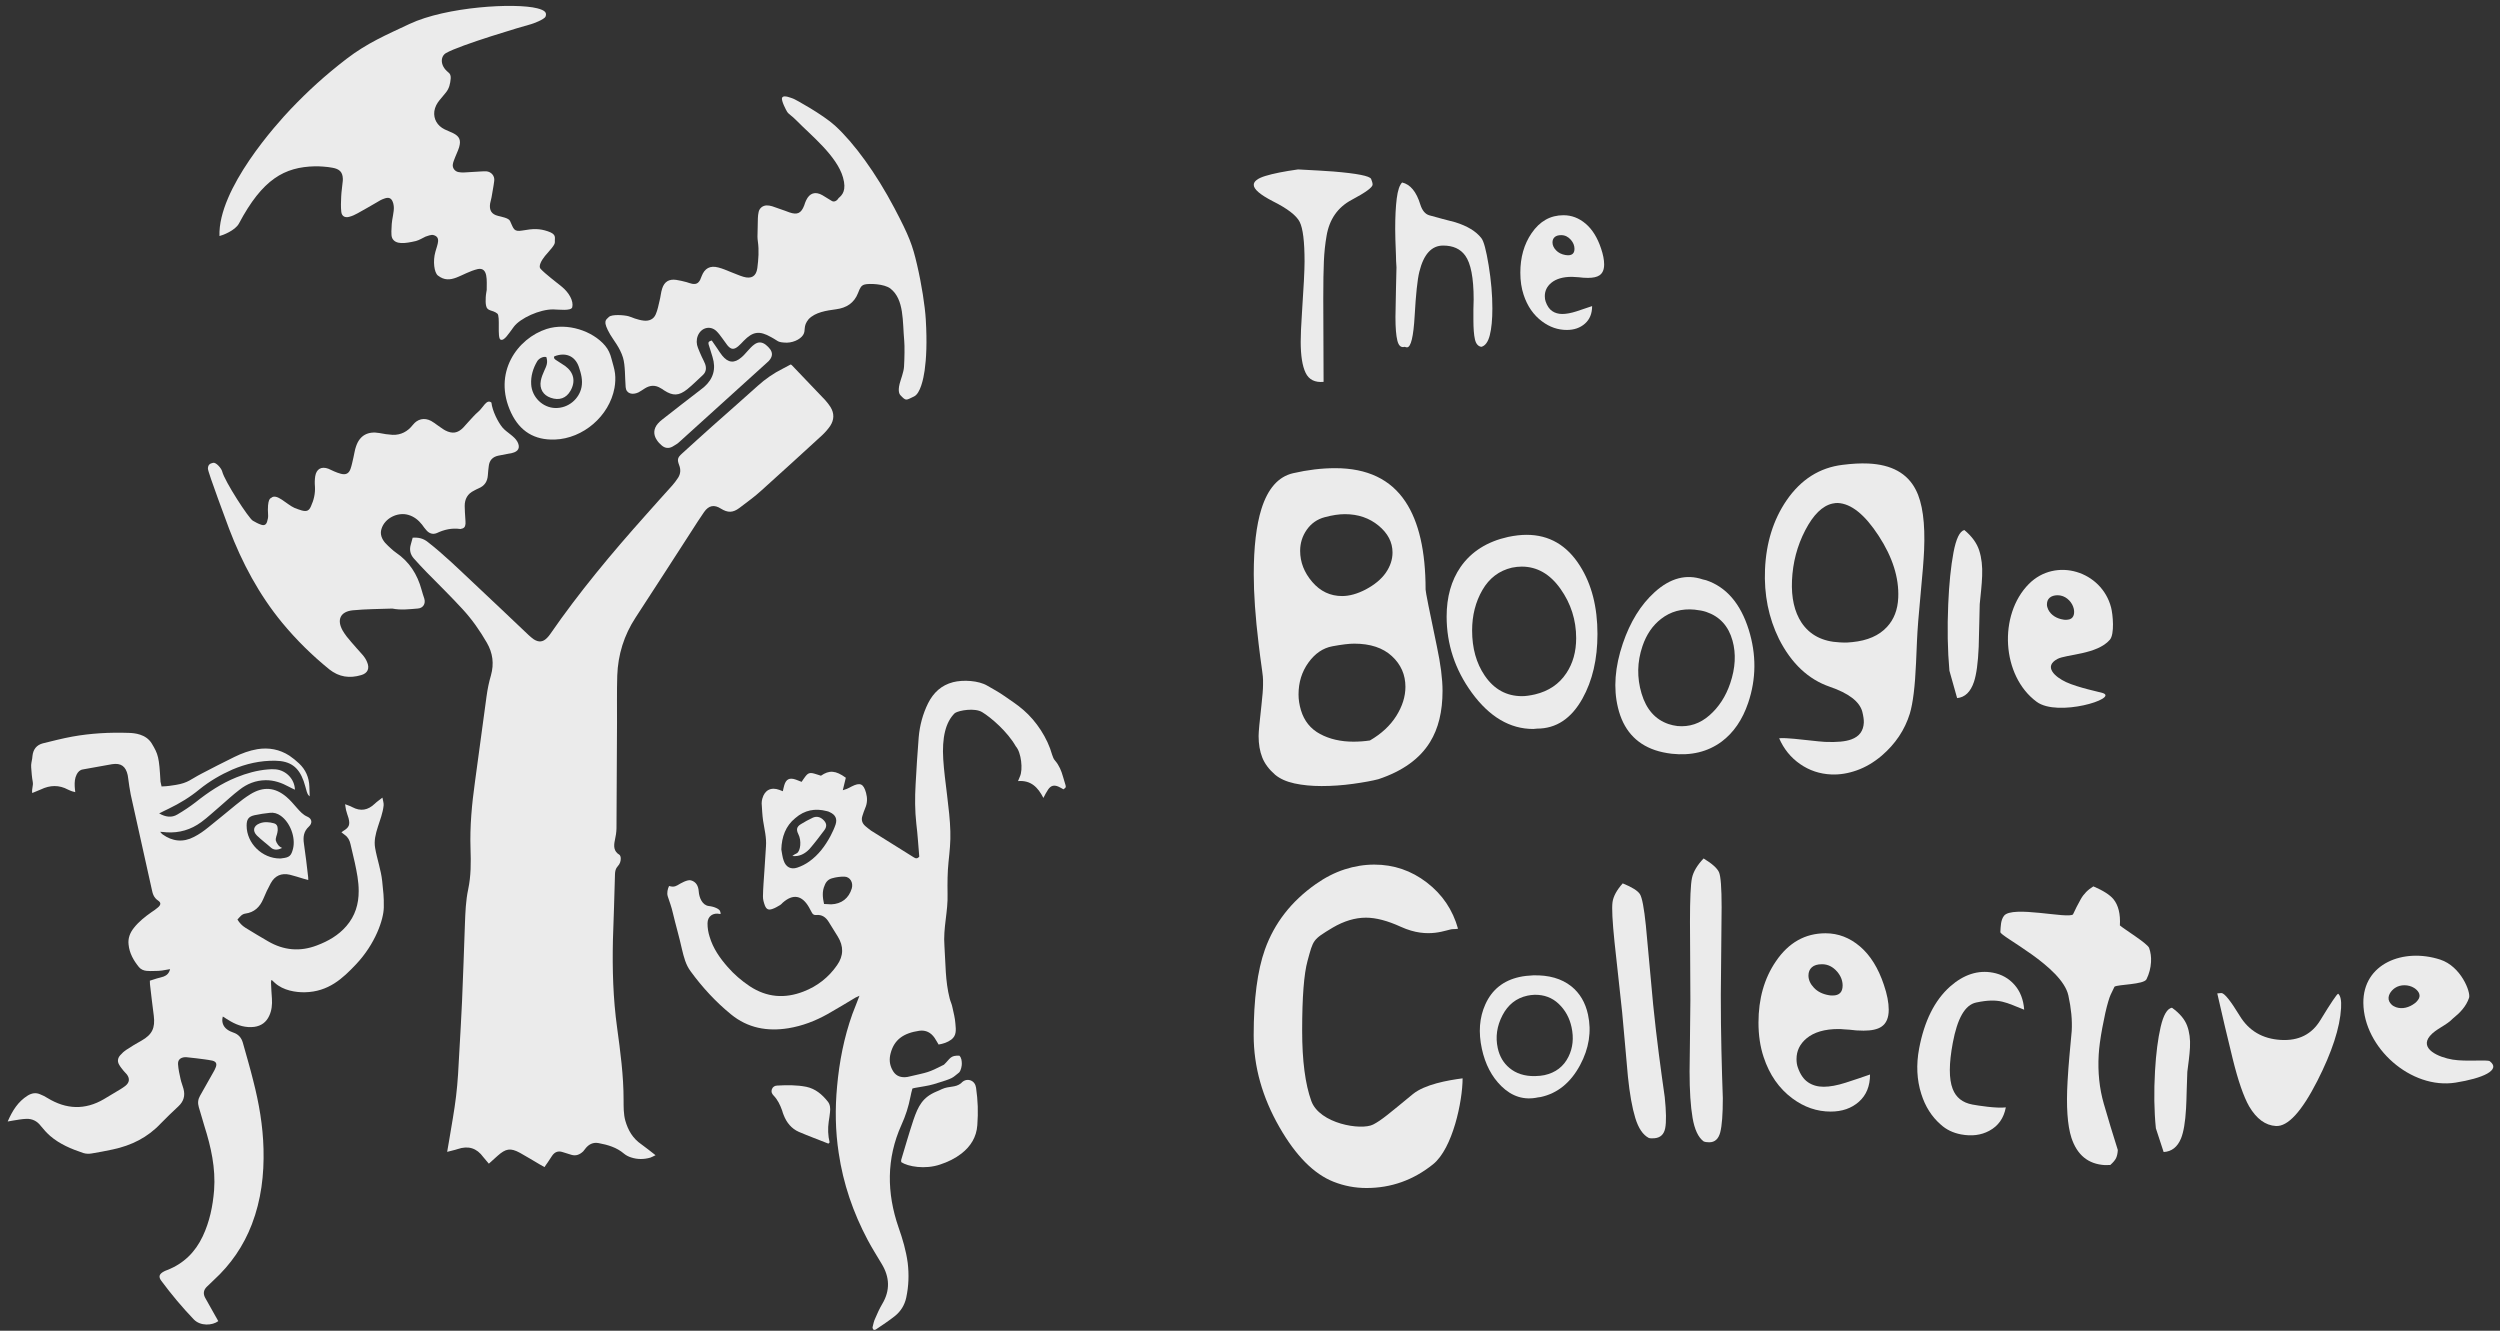 <?xml version="1.0" encoding="UTF-8" standalone="no"?>
<!DOCTYPE svg PUBLIC "-//W3C//DTD SVG 1.1//EN" "http://www.w3.org/Graphics/SVG/1.1/DTD/svg11.dtd">
<svg width="100%" height="100%" viewBox="0 0 5636 3000" version="1.1" xmlns="http://www.w3.org/2000/svg" xmlns:xlink="http://www.w3.org/1999/xlink" xml:space="preserve" xmlns:serif="http://www.serif.com/" style="fill-rule:evenodd;clip-rule:evenodd;stroke-linejoin:round;stroke-miterlimit:2;">
    <rect x="0" y="0" width="5636" height="3000" fill="#333333" stroke="none"/>
    <g transform="matrix(1,0,0,1,-28041.2,-8368.39)">
        <g id="_2023-Final-Logo---Grey" serif:id="2023 Final Logo - Grey" transform="matrix(2.201,0,0,2.083,28041.2,8368.39)">
            <rect x="0" y="0" width="2560" height="1440" style="fill:none;"/>
            <g transform="matrix(1.883,-0.067,0.063,1.99,-86.885,48.514)">
                <path d="M120.4,407.4C124.1,407.4 125.6,407.1 128.3,406.8C135,405.9 136.2,404.1 142.3,401.2C148.4,398.3 154.4,395.4 160.5,392.7C164.5,390.9 168.7,389.5 173.1,388.9C179.4,388.1 185.2,389.4 190.4,393C192.2,394.3 193.9,395.8 195.5,397.4C199,400.9 200.7,405.2 200.7,410.2L200.7,415.5C199.5,414.5 199.5,413.6 199.2,412.9C198.7,411 198.3,409 197.7,407.1C195.2,399.3 190.8,395.9 182.6,395.5C174.5,395.1 166.7,396.6 159.2,399.5C152.7,402.1 146.6,405.4 141,409.6C135.7,413.7 130,416.9 123.9,419.6C122.2,420.3 120.6,421.1 118.6,422C122,424.1 125.3,424.7 128.5,422.9C132,421 135.4,418.9 138.6,416.6C145.6,411.4 153,406.8 161.3,403.8C166.8,401.8 172.5,400.4 178.3,400.1C179.8,400 181.3,400 182.8,400.2C188.4,401 192.8,405.8 192.8,411.6C191.6,411 190.6,410.5 189.6,409.9C185.7,407.6 181.6,406 177,405.9C171.7,405.8 166.9,407.5 162.7,410.6C159,413.2 155.6,416.2 152,419.1C148.4,421.9 145,425 141.3,427.5C135.6,431.4 129.2,433.1 122.2,432.4C121.2,432.3 120.2,432.1 118.8,432C119.3,432.6 119.6,433.1 120,433.4C125.3,437.5 131.1,438.3 137.1,435.4C139.9,434.1 142.5,432.4 145,430.5C150.2,426.7 155.3,422.6 160.5,418.7C163.1,416.7 165.8,414.8 168.6,413.2C175.7,409.2 182,409.9 188,415.3C190.1,417.2 191.8,419.4 193.6,421.6C195.2,423.5 196.7,425.4 199.1,426.5C201.6,427.7 201.8,430.1 199.7,431.9C196.8,434.4 196.3,437.4 196.7,441C197.4,447.1 197.9,453.2 198.4,459.4L198.4,460.9C197.4,460.6 196.6,460.4 195.8,460.1C193.4,459.3 191,458.4 188.5,457.7C184,456.5 180.4,457.9 178,461.9C176.4,464.6 174.9,467.5 173.6,470.4C171.6,474.7 168.5,477.5 163.6,478C161.6,478.2 160.5,479.8 159.2,481.1C160.3,483 161.6,484.5 163.4,485.7C167.4,488.3 171.4,491 175.5,493.5C183.8,498.7 192.6,499.8 201.9,496.6C208.1,494.5 213.8,491.5 218.3,486.6C223.2,481.3 225.4,474.9 225.6,467.8C225.8,462.6 224.9,457.4 224,452.3C223.4,448.9 222.6,445.6 222,442.2C221.6,440.1 220.8,438.4 219.1,437.1C218.5,436.6 218,436.2 217.3,435.6C217.9,435.2 218.1,435 218.3,434.9C221.6,433.1 222.2,431.6 221.4,428C221,426.5 220.5,425.1 220.2,423.6C220,422.7 220,421.8 219.8,420.4C221.3,421.1 222.5,421.4 223.6,422.1C228.1,424.7 232.1,424.1 235.9,420.7C237.1,419.6 238.6,418.7 240.2,417.5C240.4,419.2 240.9,420.5 240.7,421.8C239.6,429.8 234.211,436.901 235.311,444.701C236.111,450.601 238.149,456.89 238.549,462.89C238.949,468.99 239.245,471.086 238.945,477.186C238.618,483.834 233.641,496.838 222.907,507.493C215.337,515.007 207.348,522.004 194.497,521.822C189.646,521.753 182.8,520.5 178.4,516.2C177.9,515.7 177.4,515.2 176.9,514.7C176.8,514.7 176.7,514.7 176.5,514.6C176.4,515.1 176.3,515.6 176.3,516.1C176.3,519 176.4,521.9 176.5,524.7C176.6,527.9 176.2,531.1 174.7,534C173,537.4 170.2,539.3 166.4,539.7C161.7,540.1 157.6,538.7 153.7,536.3C152.3,535.4 150.9,534.5 149.5,533.5C148.6,536.2 149.4,538.9 151.6,540.6C152.6,541.4 153.8,542 154.9,542.4C157.6,543.4 159.2,545.3 159.9,548.1C161.6,555.1 163.4,562 164.9,569.1C167.6,581.3 169.3,593.6 169.2,606.2C169.1,620.2 167,633.9 161.5,646.9C156.6,658.5 149.3,668.4 139.7,676.6C138.4,677.7 137.1,678.9 135.8,680.1C134.1,681.7 133.7,683.6 134.7,685.8C136.1,688.6 137.6,691.3 139,694.1C139.8,695.7 140.7,697.3 141.5,698.9C138.2,701.2 131.7,701.4 128.2,697.5C122.1,690.7 116.5,683.5 111.3,676C109.7,673.7 110.2,672.3 112.7,671C113.3,670.7 114,670.4 114.7,670.2C123.8,667 130.3,660.9 134.6,652.5C138.6,644.7 140.6,636.4 141.6,627.7C142.9,615.7 140.7,604.1 137.5,592.7C136.5,589.2 135.8,585.7 134.8,582.3C134.2,580 134.5,578 135.7,576.1C138.2,572 140.7,567.9 143.2,563.8C143.8,562.8 144.4,561.9 144.8,560.8C145.5,559 145,557.9 143.1,557.3C141.7,556.9 140.1,556.7 138.6,556.4C135.8,555.9 132.9,555.5 130.1,555.1C129.5,555 128.8,554.9 128.2,554.9C125.7,555 124.2,556.2 124.3,558.7C124.4,561.4 124.9,564.1 125.4,566.7C125.7,568.5 126.4,570.2 126.8,572C127.7,575.8 126.7,578.9 123.7,581.5C120.4,584.4 117.1,587.3 113.9,590.4C106.5,597.8 97.5,601.9 87.3,603.7C83.4,604.4 79.6,605 75.7,605.5C74.2,605.7 72.6,605.6 71.2,605.1C64.8,602.7 58.6,599.9 53.5,595.2C51.7,593.5 50.1,591.6 48.6,589.6C46.7,586.9 44.1,585.5 40.9,585.5C38.4,585.5 36,585.9 33.5,586.2C32.7,586.3 32,586.4 30.7,586.6C33.5,580.7 36.7,576 42,572.9C44.3,571.6 46.5,571.3 48.8,572.4C50.2,573 51.5,573.7 52.8,574.6C62.7,581.1 72.9,581.9 83.4,576.2C86.5,574.5 89.6,572.8 92.6,571.1C93.6,570.6 94.5,569.9 95.4,569.3C97.6,567.6 97.9,565.5 96.3,563.2C95.8,562.5 95.1,561.9 94.6,561.2C93.8,560.1 92.9,559 92.3,557.8C91.3,556 91.6,554.2 93,552.7C94,551.6 95.2,550.6 96.5,549.8C99.2,548.1 102,546.6 104.9,545.1C110.8,542 112.6,538.5 112,531.8C111.4,526.1 111,520.3 110.5,514.6L110.5,512.7C111.8,512.3 113.1,512 114.4,511.6C115.6,511.3 116.9,511.1 118.1,510.7C119.8,510.1 121.1,509 121.7,506.8C120.1,507 118.7,507.2 117.3,507.4C115.9,507.5 114.6,507.6 113.2,507.5C111.8,507.5 110.3,507.5 108.9,507.3C107.3,507.1 105.8,506.4 104.8,505.1C102,501.4 99.9,497.4 99.6,492.7C99.3,489.2 100.6,486.3 102.8,483.7C105.6,480.4 109,477.9 112.5,475.6C113.8,474.8 115.1,474 116.3,473C117.9,471.7 118.1,470.5 116.4,469.3C114.2,467.7 113.6,465.6 113.2,463.1C110,445.8 106.7,428.6 103.5,411.3C103,408.3 102.7,405.3 102.4,402.3C102.3,401.7 102.3,401.2 102.2,400.6C101.3,395.8 98.8,393.8 93.9,394.4C88.6,395.1 83.3,396 78,396.7C76.3,396.9 75.3,397.9 74.5,399.3C73.4,401.3 73.2,403.4 73.2,405.6C73.2,406.6 73.3,407.7 73.4,408.9C72.7,408.7 72.2,408.6 71.7,408.4C71,408.1 70.2,407.8 69.5,407.4C64.7,404.6 59.8,404.6 54.8,406.8C53.3,407.4 51.8,407.9 50,408.6C49.7,406.4 50.8,404.6 50.5,402.6C50.1,400 50,397.3 49.9,394.7C49.8,392.8 50.3,391.5 50.6,389.9C50.7,389.4 50.7,389 50.8,388.5C51.3,384.9 53.2,382.6 56.7,381.8C62,380.7 67.3,379.5 72.7,378.7C82.9,377.2 93.2,377 103.6,377.7C106.6,377.9 112.8,378.6 115.8,383.8C119.2,389.9 119.6,391.4 119.9,404.8M183.5,448.7C183.7,448.7 184.2,448.7 184.7,448.6C188.6,448.3 189.6,447.4 190.7,443.6C192.4,437.5 189.6,429.3 184.6,425.5C182.9,424.2 180.9,423.5 178.8,423.7C176,423.9 173.2,424.2 170.5,424.7C167.1,425.3 166,426.8 165.9,430.3C165.6,439.8 173.7,448.4 183.5,448.7Z" style="fill:rgb(235,235,235);fill-rule:nonzero;"/>
            </g>
            <g transform="matrix(1.883,-0.067,0.063,1.99,-86.885,48.514)">
                <path d="M184.8,443C183.1,443.8 180.7,444.4 178.9,442.8C176.4,440.4 173.7,438.3 171.3,435.8C168.9,433.2 169.6,430.5 172.9,429.3C175.6,428.3 178.3,428.7 180.9,429.5C182.1,429.9 182.7,430.9 182.7,432.1C182.8,432.9 182.7,433.7 182.5,434.5C182.2,436 181.3,437.4 181.5,438.9C181.9,440.4 183,442.3 184.8,443Z" style="fill:rgb(235,235,235);fill-rule:nonzero;"/>
            </g>
            <g transform="matrix(2.081,-0.074,0.07,2.199,-116.502,-92.571)">
                <path d="M248.5,315.1C251.4,315 253.7,315.6 255.9,317.5C263.7,324 270.7,331.4 277.9,338.6C286.6,347.3 295.2,356.1 303.9,364.9C304.7,365.7 305.5,366.4 306.4,367.1C308.8,368.7 310.8,368.6 312.9,366.6C313.5,366.1 314,365.4 314.5,364.8C329.4,344.7 346.1,326 363.4,307.9C367.9,303.1 372.5,298.4 377,293.7C378.1,292.5 379.1,291.3 380,290C381.3,288.1 381.5,286 380.7,283.8C379.8,281.1 380,280.1 382.3,278.2C387.4,273.9 392.5,269.5 397.7,265.2C405.3,258.9 413,252.6 420.6,246.2C424.5,242.9 428.7,240.2 433.3,238.1C434.6,237.5 435.9,236.8 437.2,236.2C437.4,236.3 437.7,236.4 437.8,236.6C443.1,242.5 448.4,248.4 453.6,254.3C454.5,255.4 455.4,256.6 456.1,257.8C457.9,261 457.7,264.1 455.6,267.1C454.4,268.7 453,270.2 451.5,271.5C441.3,280.2 431.1,289 420.8,297.6C417.3,300.6 413.4,303.2 409.6,305.9C406.3,308.2 403.8,308.1 400.5,305.9C397.3,303.7 394.6,304.1 392.2,307.3C390,310.3 387.8,313.4 385.7,316.5C376.1,330.3 366.5,344.2 356.8,358C350.8,366.5 347.5,376 346.8,386.3C346.3,394 346.2,401.8 345.9,409.5C345.2,426.8 344.6,444 343.9,461.3C343.8,463.3 343.4,465.3 342.9,467.2C342.2,470 342.1,472.6 344.9,474.4C345.3,474.7 345.5,475.5 345.5,476.1C345.5,477.6 345,478.9 343.9,480C342.8,481.1 342.5,482.4 342.4,483.9C341.8,494.7 341,505.4 340.3,516.2C339.5,530.6 339.4,544.9 340.9,559.3C342.1,571.1 343.3,583 342.9,594.9C342.8,598.3 342.6,601.8 343.4,605.2C344.6,610 346.8,614.1 350.9,617.1C353.1,618.8 355.2,620.6 357.7,622.7C356.5,623.2 355.8,623.6 355.1,623.8C351.9,624.6 348.7,624.5 345.7,623.4C344.5,623 343.2,622.3 342.2,621.4C338.7,618.2 334.4,616.8 329.9,615.8C327.3,615.2 325,616.2 323.3,618.3C322.9,618.7 322.6,619.2 322.2,619.6C320.5,621.1 318.6,621.9 316.3,621.1C314.9,620.6 313.4,620.1 312,619.6C309.8,618.8 308.1,619.5 306.8,621.3C306.1,622.3 305.3,623.4 304.6,624.4C304.1,625.1 303.5,625.8 302.9,626.7C302.1,626.2 301.4,625.8 300.6,625.3C297.4,623.3 294.3,621.2 291.1,619.3C286.5,616.6 284.2,616.9 280,620.4C278.6,621.6 277.2,622.7 275.6,624.1C274.7,622.9 273.8,621.9 273,620.8C269.9,616.2 265.8,614.8 260.5,616.4C258.9,616.9 257.3,617.1 255.3,617.6C255.7,615.5 256.1,613.7 256.5,611.8C257.9,604.7 259.5,597.6 260.6,590.4C261.7,583.3 262.3,576.1 262.9,569C263.7,560.6 264.4,552.3 265.1,543.9C266.1,531.2 266.9,518.5 267.8,505.9C268.2,500.2 268.6,494.4 270,488.8C271.6,482.3 271.8,475.7 271.8,469C271.8,457.9 273.2,447 275.1,436.1C277.5,422.2 279.8,408.2 282.2,394.3C282.8,390.8 283.6,387.4 284.7,384.1C286.5,378.4 286,373.1 283.2,367.9C280,361.9 276.3,356.2 271.8,351C266.3,344.6 260.4,338.4 254.7,332.2C252.7,330 250.7,327.7 248.7,325.3C247,323.2 246.6,320.9 247.5,318.3C247.9,317.1 248.2,316.1 248.5,315.1Z" style="fill:rgb(235,235,235);fill-rule:nonzero;"/>
            </g>
            <g transform="matrix(2.081,-0.074,0.07,2.199,-116.502,-92.571)">
                <path d="M179.6,293.2C182.325,290.762 187.1,296.7 190.9,298.5C192.1,299 193.2,299.5 194.5,299.9C196.9,300.6 198,300.1 199,298C200.5,295 201.4,291.8 201.3,288.3C201.2,286.6 201.3,284.9 201.6,283.3C202.3,279.7 204.8,278.4 208.2,279.8C209.2,280.2 210,280.8 211,281.2C212.1,281.7 213.2,282.2 214.3,282.5C216.7,283.2 218.2,282.5 219.1,280.2C219.8,278.4 220.2,276.5 220.7,274.7C221.2,272.9 221.5,270.9 222.2,269.2C224.2,263.9 228.3,261.9 233.9,263.1C236,263.6 238.1,264 240.3,264.2C244.4,264.5 247.8,262.8 250.4,259.7C252.8,256.8 256.2,256.1 259.5,258C260.5,258.6 261.5,259.4 262.4,260.1C263.7,261 264.9,262.1 266.3,262.9C269.7,264.8 272.4,264.5 275.2,261.8C276.1,261 276.8,260 277.7,259.2C279.4,257.5 281,255.7 282.9,254.2C285.3,252.3 287.147,247.972 289.447,249.972C289.775,254.153 292.417,259.794 294.473,262.417C296.446,264.934 300.18,266.811 301.6,269.7C303,272.6 301.9,274.5 298.8,275.1C296.5,275.5 294.2,275.8 291.9,276.2C289.1,276.7 287.5,278.4 287.1,281.1C286.9,282.6 286.6,284.1 286.5,285.6C286.2,288.7 284.7,290.8 281.8,291.9C281,292.2 280.2,292.6 279.4,293C276.2,294.4 274.7,297 274.6,300.4C274.6,302.5 274.6,304.6 274.7,306.6C274.7,307.5 274.8,308.4 274.7,309.2C274.5,310.8 273.8,311.4 272.2,311.6L272,311.6C268,310.9 264.2,311.6 260.5,313.2C258.5,314 256.7,313.3 255.4,311.7C254.6,310.8 254,309.8 253.3,308.8C251.6,306.5 249.5,304.7 246.7,303.8C241.5,302.1 235,305.1 233.3,310.3C232.4,312.8 233.3,315.2 234.9,317.2C235.8,318.3 236.9,319.3 237.9,320.3C238.6,321 239.3,321.6 240.1,322.2C246.5,326.9 250.2,333.2 252,340.8C252.3,342.3 252.8,343.7 253.2,345.2C253.9,347.7 252.5,349.9 249.9,350C245.7,350.2 241.5,350.6 237.3,349.6L237.1,349.6C230.7,349.6 224.3,349.4 217.9,349.8C211.7,350.2 209.7,354.2 212.6,359.7C213.7,361.7 215.1,363.6 216.6,365.4C218.3,367.6 220.1,369.6 221.8,371.7C222.7,372.8 223.5,374 224,375.4C225.3,378.6 224.2,381 220.9,381.8C215.2,383.3 210,382.4 205.4,378.5C197.1,371.3 189.6,363.4 182.9,354.7C172,340.5 164.2,324.6 158.4,307.7C157.9,306.1 148.877,279.469 148.977,277.769C149.077,275.969 149.877,275.269 151.677,274.969C153.177,274.769 155.632,277.881 155.947,279.375C156.978,284.257 168.3,303 170.2,304.1C171.5,304.9 172.8,305.7 174.2,306.2C175.7,306.8 176.7,306.3 177.2,304.8C177.5,303.8 177.836,302.819 177.8,301.8C177.494,293.208 179.449,293.335 179.6,293.2Z" style="fill:rgb(235,235,235);fill-rule:nonzero;"/>
            </g>
            <g transform="matrix(2.081,-0.074,0.07,2.199,-116.502,-92.571)">
                <path d="M158.5,163.6C158.5,140.3 188.7,109.2 195.6,102.4C204.5,93.7 212.9,86.5 223.9,78.6C234.4,71.1 243.8,67.5 255.4,62.5C273.835,54.554 307.77,53.765 318.5,56.9C322.384,58.035 323.215,59.244 322.456,61.071C321.839,62.555 315.872,64.466 315.2,64.6C311.2,65.5 279.817,73.683 272.9,77.4C270.101,78.904 269.6,83.4 273.7,86.9C274.7,87.7 274.9,88.7 274.8,89.9C274.5,92.5 273.9,94.9 272.1,96.9C271,98.1 270,99.3 268.9,100.5C267.6,102 266.6,103.7 266.2,105.8C265.6,109.6 267.4,113 271,114.9C272.3,115.6 273.8,116.2 275.1,116.9C278.2,118.6 278.9,120.5 277.8,123.9C277.2,125.6 276.4,127.1 275.7,128.7C275.2,129.9 274.6,131.1 274.4,132.3C274.1,134 275.3,135.7 277,136.1C277.9,136.3 278.8,136.4 279.6,136.4C282.2,136.4 284.7,136.2 287.3,136.2C288.5,136.2 289.7,136.1 290.8,136.2C293.2,136.5 294.9,138.6 294.5,141C294.1,143.7 293.4,146.4 292.9,149.1C292.7,150.1 292.3,151.1 292.1,152.1C291.5,155.4 292.6,157.4 295.8,158.3C297.4,158.8 301,159.5 301.6,161C303.3,165 303.2,166.5 307.5,165.9C313,165.1 316,165.2 320,166.7C324.5,168.4 323.2,169.9 323.3,172.1C323.3,173.6 321.1,175.6 318.2,178.8C316.4,180.9 314.7,183.7 315.8,185C317.9,187.5 323.581,192.067 326,194.2C329.473,197.262 331.584,201.403 330.784,204.403C330.284,206.403 323.931,205.314 321.361,205.196C314.862,204.897 305.095,208.885 301.7,213.1C299.035,216.409 296.705,220.088 294.974,219.171C293.257,218.26 295.331,207.629 293.837,206.334C291.437,204.234 288.8,205.2 288.4,202.1C288.2,200.8 288.3,199.7 288.4,198.1C288.5,196.7 289,194.7 289,194.5C289.1,190.2 290.2,183.3 285,184.1C284.3,184.2 287.9,182.5 285,184.1C276.7,185.8 271.4,191.8 265.2,186.6C263.5,185.1 262.9,179.6 264.4,174.9C265.5,171.3 267.6,167.7 263.5,166.6C262.7,166.4 260.6,167 259.8,167.3C258.2,168 256.7,168.9 255,169.3C249.5,170.4 244.9,170.8 243.4,167.5C242.7,165.9 243.3,162.5 243.4,160.5C243.6,158.2 244.8,154.5 244.7,152.2C244.7,151.6 244.6,151.1 244.5,150.5C243.9,147.9 242.6,147.1 240.2,147.9C238.8,148.3 237.5,149 236.3,149.7C233.1,151.4 230,153.1 226.8,154.7C225.5,155.4 224,156 222.6,156.3C220.5,156.8 219,155.9 218.8,153.8C218.6,151.3 218.8,148.7 219,146.2C219.2,143.7 219.7,141.2 220,138.8C220.1,138.3 220.1,137.9 220.1,137.4C220.1,134.1 218.5,132.6 215.2,131.9C212.7,131.3 208.4,130.9 206.6,130.9C191.591,130.745 180.598,136.318 168.293,157.758C166.34,161.161 159.994,163.328 158.5,163.6" style="fill:rgb(235,235,235);fill-rule:nonzero;"/>
            </g>
            <g transform="matrix(2.081,-0.074,0.07,2.199,-116.502,-92.571)">
                <path d="M463.5,155.2C465.425,153.711 467.604,151.511 466.035,145.144C463.39,134.409 450.918,123.821 444.249,116.506C441.625,113.627 440.521,113.344 439.618,111.864C439.292,111.33 436.786,106.266 437.392,104.946C438.159,103.271 442.184,105.359 442.799,105.527C443.535,105.731 457.149,113.846 462.965,119.523C472.053,128.395 482.374,143.648 490.818,161.087C497.651,175.2 499.075,179.562 500.985,189.222C502.951,199.161 504.206,209.786 504.376,216.277C504.674,227.625 503.982,235.61 502.956,241.421C502.245,245.441 500.469,252.615 497.327,253.96C493.282,255.691 493.41,256.239 490.684,253.151C490.371,252.797 489.304,251.492 490.454,247.479C491.054,245.385 492.644,241.85 492.898,239.182C493.293,235.027 493.574,228.934 493.429,226.483C492.858,216.854 494.157,206.12 487.522,200.538C484.551,198.039 477,197.6 474.9,198.1C473.2,198.5 472.6,199.6 471.5,202.2C469.4,207.1 465.5,209.3 460.5,209.8C455.6,210.3 450.2,210.9 446.8,214.2C443.7,217.7 445.4,219.6 443.8,221.9C442.3,224.1 438.2,225.9 434.2,225.3C432.4,225.1 431.6,224.8 430.8,224.2C429.9,223.6 428.9,222.9 428,222.4C422.4,219 419.2,219.3 414.5,223.8C413.6,224.7 412.7,225.6 411.7,226.4C409.5,228.1 408.1,227.9 406.4,225.7C405.6,224.6 404.9,223.4 404.1,222.3C403.2,221 402.3,219.6 401.2,218.5C398.3,215.6 393.8,216.5 392,220.6C391.2,222.5 391.2,224.6 391.9,226.5C392.4,228 393,229.4 393.6,230.9C394.1,232.1 394.7,233.2 395.1,234.4C395.8,236.4 395.6,238.4 393.9,239.9C391.2,242.2 388.7,244.6 385.9,246.7C381.7,249.8 378.8,249.8 374.5,246.8C374,246.4 373.5,246 372.9,245.7C370.4,244 367.8,244 365.2,245.5C364.1,246.1 363,246.9 361.9,247.4C358.9,248.7 355.843,247.854 355.7,244.6C355.484,239.699 355.902,233.902 354.88,230.051C353.569,225.112 350.385,221.126 348.997,218.529C345.317,211.645 347.038,211.303 348.589,209.849C350.139,208.394 356.5,209.2 358.3,209.8C359.3,210.1 360.3,210.6 361.3,211C362.7,211.5 364.2,212 365.7,212.2C368.3,212.6 370.6,211.7 371.7,209.3C372.7,207.2 373.2,204.9 373.8,202.7C374.4,200.7 374.6,198.6 375.3,196.7C376.5,193.4 378.8,192.1 382.3,192.7C384,193 385.7,193.5 387.4,194C388.3,194.3 389.2,194.7 390.1,194.9C392,195.3 393.1,194.8 394.1,193.1C394.4,192.5 394.6,191.9 394.9,191.3C396.5,187.5 399.2,186.1 403.2,187.3C405.3,187.9 407.4,188.9 409.4,189.8C411.4,190.6 413.3,191.6 415.4,192.3C419.3,193.6 421.7,192.3 422.4,188.3C423.1,184 423.6,179.6 423.1,175.1C423,174.5 423,173.4 423,172.8C423.2,169.8 423.3,166.7 423.5,163.7C423.6,162.7 423.7,161.6 424,160.6C424.5,158.8 426.1,157.6 428,157.6C428.9,157.6 429.8,157.8 430.7,158.1C432.8,158.9 434.9,159.7 436.9,160.5C437.6,160.8 438.4,161.1 439.1,161.4C443,162.9 444.9,162 446.5,158.2C446.8,157.4 447.1,156.5 447.5,155.8C449.3,152.2 452.2,151.4 455.6,153.5C457.1,154.4 458.5,155.5 460,156.4C461.2,157.3 462.7,156.5 463.5,155.2" style="fill:rgb(235,235,235);fill-rule:nonzero;"/>
            </g>
            <g transform="matrix(2.081,-0.074,0.07,2.199,-116.502,-92.571)">
                <path d="M320,269.2C310,269.2 303,264.6 299,255.4C290.3,235.3 303.4,218.8 317.8,214.7C328.1,211.8 340.4,216.4 346.3,223.9C347.8,225.8 348.7,228 349.2,230.4C349.7,232.8 350.5,235.2 350.7,237.7C350.9,240 350.7,242.5 350.2,244.8C347.2,258.6 333.9,269.2 320,269.2ZM321.1,228.3C320.7,229.3 321.3,229.7 322,230.2C323.4,231.2 324.9,232.2 326.3,233.2C330.5,236.5 331.3,241 328.5,245.5C326.3,249.1 322.8,250.2 318.7,248.6C315,247.2 313.2,244 314.1,240C314.5,238.3 315.2,236.7 316,235.1C317.1,232.9 318,231.3 317.2,228.5C315.4,228 313.3,229.3 312.6,230.5C310.5,233.8 309.2,237.6 309.3,241.6C309.4,247.9 314.5,253.3 320.7,253.7C327.3,254.1 332.7,249.5 334,243.9C334.8,240.4 334,237.1 333,233.8C331.3,228.4 326.7,226.3 321.1,228.3Z" style="fill:rgb(235,235,235);fill-rule:nonzero;"/>
            </g>
            <g transform="matrix(2.081,-0.074,0.07,2.199,-116.502,-92.571)">
                <path d="M398.8,223.1C399.7,224.5 400.6,225.9 401.5,227.3C402.2,228.4 402.9,229.7 403.7,230.7C406.5,234.4 409.5,234.8 413.1,231.9C414.3,231 415.3,229.8 416.4,228.7C417.4,227.7 418.4,226.6 419.6,225.8C421.6,224.4 423.5,224.6 425.3,226.1C426.1,226.8 426.8,227.5 427.4,228.4C428.5,230.1 428.4,231.7 427.2,233.3C426.8,233.9 426.2,234.4 425.7,234.8C411,247.2 396.3,259.7 381.6,272.1C380.5,273.1 379.2,273.9 377.8,274.6C375.9,275.6 374,275.3 372.5,273.9C371.6,273.1 370.8,272.2 370.2,271.2C368.4,268.4 368.7,265.5 370.9,263.1C371.6,262.3 372.4,261.7 373.2,261.1C379.6,256.4 386,251.8 392.4,247.2C393,246.7 393.7,246.3 394.3,245.8C399,241.9 400.5,237.1 398.9,231.2C398.3,229.1 397.8,227 397.2,225C396.9,223.9 397.4,223.4 398.8,223.1Z" style="fill:rgb(235,235,235);fill-rule:nonzero;"/>
            </g>
            <g transform="matrix(2.081,-0.074,0.07,2.199,-111.505,-26.331)">
                <path d="M540.2,397.5C536.4,390.2 528.5,382.9 524.2,380.1C520.7,377.8 513,378.8 510.8,380.1C506,384.4 504,392.1 504.3,402.6C504.6,413.4 506.7,427.4 506.6,438.2C506.6,443.3 505.9,448.2 505.2,453.2C504.5,458.3 504.3,463.5 504.2,468.7C504.2,477.6 501.4,485.5 501.8,494.4C502.1,503.2 501.6,511.7 503.5,520.3C503.8,521.8 504.5,523.2 504.7,524.7C505.2,527.4 505.8,530 505.9,532.7C506.1,536 506.3,538.7 503.6,540.6C501.7,541.9 499.6,542.5 497.3,542.8C496.6,541.6 496.1,540.5 495.4,539.4C493.7,536.8 491.3,535.4 488.1,535.7C480.1,536.6 475.6,539.7 473.6,546.2C472.7,549.1 472.8,551.9 474.2,554.6C475.4,557.1 477.4,558.3 480.2,558.3C481,558.3 481.8,558.2 482.6,558C491.6,556.2 491.5,556.6 499.6,552.8C501.3,551.3 501.9,550.3 503.1,549.4C504.2,548.7 505,548.5 507.3,548.6C508.4,549.7 508.4,551.3 508.4,552.6C508.4,553.5 507.9,556 506.9,556.9C503.1,559.6 504.8,559.4 494.3,562.2C491.3,563 488.2,563.2 485.1,563.7C484.7,563.8 484.3,563.8 483.7,564C483.3,565.3 482.9,566.6 482.6,568C481.5,572.8 479.9,577.3 477.7,581.7C469.7,598 469.3,614.9 474.6,632.1C476.4,637.8 477.9,643.6 478.5,649.6C479,655.4 478.6,661.1 477.2,666.7C476.3,670.3 474.3,673.3 471.4,675.5C468.3,677.8 465,679.8 461.8,681.8C461.5,682 460.7,682.1 460.6,681.9C460.3,681.6 460,680.9 460.2,680.5C460.6,679.1 460.9,677.7 461.6,676.4C462.7,674 463.9,671.6 465.3,669.4C469.5,662.9 469.4,656.3 465.7,649.7C463.5,645.7 461.2,641.8 459.2,637.7C452.5,624 448.1,609.6 446.4,594.5C445.1,583.6 445.3,572.6 446.7,561.7C448.2,549.6 450.9,537.8 455.4,526.4C456.6,523.5 457.9,520.7 459.2,517.5C458.4,517.9 457.8,518.1 457.3,518.3C452.6,520.9 448,523.5 443.2,526C437,529.2 430.6,531.4 423.7,532.3C413.3,533.6 403.8,531.6 395.7,524.5C388.4,518.1 382.1,510.8 376.6,502.7C374.3,499.4 373.5,495.6 372.7,491.7C371.6,485.7 370,479.6 368.8,473.6C368.3,470.9 367.4,468.2 366.6,465.5C366.1,463.7 366.7,461.8 367.4,460.4C368.8,460.8 369.8,461.1 371.5,460.2C373.1,459.3 376.6,457.4 378.3,458C380.8,458.8 381.8,460.9 381.9,463.5C382,466.6 383.4,470.4 386.6,470.9C389.4,471.3 391.9,472.6 392.1,473.7C392.2,474.2 392.6,475.1 392,475C388.6,474.1 385.8,475.9 385.7,479.4C385.6,481.6 385.9,483.9 386.5,486C388,491.8 391.2,496.7 394.9,501.2C397.9,504.9 401.5,508.2 405.4,511C413.6,516.8 422.4,517.8 431.8,514.5C438.7,512.1 444.4,507.9 448.7,502.1C452.1,497.6 452.3,492.9 449.5,488C448.1,485.6 446.7,483.1 445.3,480.7C444,478.4 442.1,476.9 439.3,477.1C438.1,477.2 437.5,476.6 437.1,475.7C436.7,474.8 436.3,474 435.8,473.1C432.6,467.1 428.2,466.2 423,470.5C422.6,470.9 422.2,471.3 421.7,471.6C420.4,472.3 419.2,473 417.8,473.4C415.9,474 414.9,473.5 414.2,471.6C413.7,470.1 413.3,468.5 413.4,467C413.6,462.9 414.1,458.9 414.5,454.8C414.9,450.7 415.3,446.7 415.7,442.6C416.2,438.2 415.2,434 414.7,429.7C414.4,426.9 414.4,424.1 414.3,421.3C414.3,420.5 414.5,419.7 414.7,419C416,414.8 419.2,413.3 423.3,415C423.8,415.2 424.3,415.4 424.9,415.7C425.2,414.6 425.4,413.7 425.7,412.8C426.7,409.8 428.4,409 431.5,410.2C432.4,410.5 433.2,411 434.3,411.4C434.9,410.6 435.4,409.8 436,409.1C437.5,407.2 438.4,406.8 440.8,407.6C441.9,407.9 442.9,408.4 443.9,408.7C448.1,406 451.2,406.3 456.1,410.1C455.6,412 455,414 454.4,416.2C455.3,415.9 455.9,415.8 456.4,415.6C457.2,415.3 458,414.9 458.8,414.5C463.1,412.5 464.7,413.3 465.8,417.9C466.4,420.5 466.3,422.9 465.1,425.4C464.5,426.6 464.1,427.9 463.6,429.2C462.9,431.1 463.4,432.8 464.9,434.2C465.8,435 466.7,435.8 467.6,436.5C474.4,441.1 481.3,445.7 488.1,450.3C489.1,451 489.9,451.2 490.9,450.1C490.6,444.8 490.5,439.3 490,433.9C489.5,427.4 489.7,421 490.3,414.5C491,406.8 491.7,399.1 492.6,391.4C493.3,385.6 495,380 497.8,374.8C500.6,369.7 504.6,366.2 510.4,364.9C515.4,363.8 523,364.5 527.2,367.2C529.9,368.9 532.7,370.5 535.2,372.4C539.3,375.5 541.1,376.6 544.5,379.7C550.7,385.4 555.9,393.9 557.9,402.2C558.2,403.3 558.6,404.4 559.3,405.2C561.2,407.6 562.2,410.3 562.9,413.2C563.3,414.6 563.6,416 564,417.4C564.2,418.5 564.2,418.5 562.9,419.4C562.1,418.9 561.3,418.4 560.5,418C558.4,417 556.8,417.3 555.4,419.2C554.5,420.4 553.8,421.7 552.9,423.3C550.4,418 547.1,414.3 540.7,414.6C541.1,413.7 541.4,413.1 541.7,412.4C543.4,409.1 542.8,400.6 540.2,397.5M423.2,444.3C423.5,446.2 423.6,448.1 424.2,449.9C425.2,453.1 427.6,454.4 430.7,453.5C432.8,452.9 434.9,451.9 436.7,450.7C441.4,447.6 444.8,443.3 447.6,438.5C448.6,436.7 449.6,434.8 450.3,432.9C451.3,430.1 450.3,428.1 447.7,426.8C447.2,426.5 446.7,426.3 446.2,426.2C440.5,424.5 435.3,425.3 430.6,429.1C425.7,432.8 423.6,438.1 423.2,444.3ZM443.3,471.8C444.6,471.9 445.7,472 446.8,472.1C451.9,472.1 455.6,469.4 457.2,464.6C458.1,461.8 456.6,458.9 453.8,458.7C451.8,458.6 449.7,458.8 447.7,459.3C445.9,459.7 444.6,460.9 443.9,462.7C442.5,465.5 442.7,468.6 443.3,471.8Z" style="fill:rgb(235,235,235);fill-rule:nonzero;"/>
            </g>
            <g transform="matrix(2.081,-0.074,0.07,2.199,-111.505,-26.331)">
                <path d="M477,600C477,599.5 476.9,599.2 477,598.9C479.2,592.4 481.3,585.9 483.7,579.4C486.3,572.6 488.6,568.5 495.4,565.9C496.3,565.6 497.2,565.2 498.1,564.8C502,563.2 504.7,564.4 507.7,562.2C508.9,560.9 510.5,560.3 512.3,560.9C513.9,561.5 514.8,562.9 515,564.6C515.7,571.2 515.7,576.5 515,583.1C514.4,588.9 511.4,593.4 506.7,596.8C503.5,599.1 499.9,600.7 496.1,601.8C488.6,604.1 480.2,602.3 477,600Z" style="fill:rgb(235,235,235);fill-rule:nonzero;"/>
            </g>
            <g transform="matrix(2.081,-0.074,0.07,2.199,-111.505,-26.331)">
                <path d="M441.5,589.7C436.7,587.6 431.8,585.6 427.1,583.4C423.6,581.7 421.3,578.7 420,575C419.7,574.3 419.5,573.5 419.3,572.7C418.4,569.9 417.3,567.3 415.3,565.1C414.5,564.2 414.1,563.2 414.6,562C415.1,560.8 416.1,560.3 417.3,560.3C422.1,560.2 426.9,560.3 431.6,561.4C436,562.5 439.2,565.4 441.8,568.9C443,570.4 443.1,572.3 442.8,574.2C442.6,575.8 442.3,577.3 442,578.9C441.4,582.3 441.4,585.7 442.1,589.1C441.8,589.4 441.7,589.5 441.5,589.7Z" style="fill:rgb(235,235,235);fill-rule:nonzero;"/>
            </g>
            <g transform="matrix(2.081,-0.074,0.07,2.199,-111.505,-26.331)">
                <path d="M428.5,447.7C429.1,447.2 429.9,446.8 430.8,446.4C432.6,445.4 433.4,440.3 431.8,437C430.8,434.8 431.1,433.4 433.2,432.2C435.1,431.1 437.1,430.1 439.2,429.2C440.9,428.5 442.6,428.8 444.1,430.2C445.9,431.9 446.2,433.6 444.7,435.5C442.2,438.6 439.7,441.7 437,444.6C434.7,446.8 432,448.2 428.5,447.7Z" style="fill:rgb(235,235,235);fill-rule:nonzero;"/>
            </g>
            <g transform="matrix(6.752,0,0,7.135,1283.57,425.51)">
                <path d="M17.893,-32.495C18.043,-32.135 18.118,-31.849 18.118,-31.639C18.118,-31.218 17.059,-30.445 14.941,-29.318C12.822,-28.191 11.553,-26.366 11.132,-23.842C10.922,-22.64 10.787,-21.363 10.727,-20.011C10.667,-18.659 10.636,-16.781 10.636,-14.377L10.682,-1.713C9.36,-1.592 8.451,-2.051 7.955,-3.087C7.459,-4.124 7.211,-5.694 7.211,-7.797C7.211,-8.789 7.271,-10.186 7.391,-11.989C7.662,-16.015 7.797,-18.674 7.797,-19.966C7.797,-23.001 7.549,-25.006 7.053,-25.983C6.558,-26.959 5.198,-28.003 2.975,-29.115C1.052,-30.107 0.09,-30.933 0.09,-31.594C0.09,-32.135 0.676,-32.586 1.848,-32.946C3.02,-33.307 4.672,-33.637 6.806,-33.938C9.179,-33.817 10.967,-33.712 12.169,-33.622C15.774,-33.322 17.682,-32.946 17.893,-32.495Z" style="fill:rgb(235,235,235);fill-rule:nonzero;"/>
            </g>
            <g transform="matrix(5.827,0,0,6.157,1310.34,394.245)">
                <path d="M35.515,-3.065C34.944,-3.155 34.569,-3.591 34.388,-4.372C34.208,-5.153 34.118,-6.325 34.118,-7.887L34.118,-9.622C34.118,-10.208 34.133,-10.802 34.163,-11.403C34.163,-15.189 33.667,-17.758 32.676,-19.11C31.834,-20.281 30.542,-20.867 28.8,-20.867C26.756,-20.867 25.359,-19.32 24.608,-16.225C24.278,-14.873 24.007,-12.327 23.797,-8.586C23.587,-4.845 23.136,-2.975 22.445,-2.975C22.355,-2.975 22.219,-3.005 22.039,-3.065C21.408,-2.884 20.98,-3.245 20.755,-4.146C20.529,-5.048 20.417,-6.43 20.417,-8.293C20.417,-9.194 20.447,-10.817 20.507,-13.16C20.567,-15.504 20.597,-16.796 20.597,-17.036C20.537,-17.878 20.507,-18.569 20.507,-19.11C20.417,-21.273 20.372,-22.835 20.372,-23.797C20.372,-25.93 20.462,-27.71 20.642,-29.138C20.822,-30.565 21.138,-31.504 21.588,-31.955C23.031,-31.624 24.097,-30.332 24.788,-28.079C25.119,-27.027 25.645,-26.396 26.366,-26.186C27.868,-25.765 29.386,-25.359 30.918,-24.969C33.051,-24.308 34.584,-23.376 35.515,-22.174C35.936,-21.664 36.364,-20.071 36.8,-17.397C37.235,-14.723 37.453,-12.199 37.453,-9.825C37.453,-7.872 37.303,-6.302 37.002,-5.115C36.702,-3.929 36.206,-3.245 35.515,-3.065Z" style="fill:rgb(235,235,235);fill-rule:nonzero;"/>
            </g>
            <g transform="matrix(4.715,0,0,4.982,1370,381.802)">
                <path d="M57.239,-22.67C57.689,-21.348 57.915,-20.191 57.915,-19.2C57.915,-18.058 57.569,-17.262 56.878,-16.811C56.337,-16.451 55.511,-16.27 54.399,-16.27C53.708,-16.27 53.047,-16.315 52.416,-16.405C52.206,-16.405 51.966,-16.42 51.695,-16.451C51.425,-16.481 51.154,-16.496 50.884,-16.496C48.961,-16.496 47.474,-16.06 46.422,-15.189C45.491,-14.407 45.025,-13.446 45.025,-12.304C45.025,-11.853 45.085,-11.463 45.205,-11.132C45.536,-10.171 46.009,-9.48 46.625,-9.059C47.241,-8.638 47.969,-8.428 48.811,-8.428C49.682,-8.428 50.704,-8.616 51.875,-8.991C53.047,-9.367 54.189,-9.75 55.301,-10.141C55.301,-8.518 54.782,-7.249 53.746,-6.332C52.709,-5.416 51.395,-4.958 49.802,-4.958C47.879,-4.958 46.091,-5.574 44.439,-6.806C42.576,-8.188 41.239,-10.111 40.428,-12.574C39.947,-14.017 39.707,-15.624 39.707,-17.397C39.707,-20.732 40.518,-23.587 42.14,-25.96C43.913,-28.574 46.227,-29.881 49.081,-29.881C50.854,-29.881 52.461,-29.265 53.904,-28.033C55.346,-26.802 56.458,-25.014 57.239,-22.67ZM49.532,-21.228C49.652,-21.198 49.832,-21.183 50.073,-21.183C51.004,-21.183 51.47,-21.649 51.47,-22.58C51.47,-23.271 51.214,-23.917 50.704,-24.518C50.103,-25.209 49.397,-25.555 48.585,-25.555C47.954,-25.555 47.481,-25.412 47.166,-25.126C46.85,-24.841 46.692,-24.458 46.692,-23.977C46.692,-23.376 46.948,-22.805 47.459,-22.265C47.969,-21.724 48.66,-21.378 49.532,-21.228Z" style="fill:rgb(235,235,235);fill-rule:nonzero;"/>
            </g>
            <g transform="matrix(9.167,0,0,9.687,513.644,852.474)">
                <path d="M103.255,-22.129C103.255,-21.889 103.676,-19.771 104.517,-15.774C104.938,-13.791 105.148,-12.139 105.148,-10.817C105.148,-8.503 104.682,-6.595 103.751,-5.093C102.609,-3.23 100.686,-1.848 97.982,-0.946C97.291,-0.766 96.352,-0.593 95.165,-0.428C93.978,-0.263 92.799,-0.18 91.627,-0.18C90.515,-0.18 89.509,-0.278 88.607,-0.473C87.706,-0.669 86.985,-0.992 86.444,-1.442C85.753,-2.043 85.272,-2.689 85.002,-3.38C84.731,-4.071 84.596,-4.868 84.596,-5.769C84.596,-6.22 84.701,-7.361 84.912,-9.194C85.032,-10.246 85.092,-11.012 85.092,-11.493L85.092,-12.034C85.092,-12.244 85.062,-12.559 85.002,-12.98C84.821,-14.272 84.686,-15.309 84.596,-16.09C84.236,-19.065 84.055,-21.649 84.055,-23.842C84.055,-26.877 84.341,-29.31 84.912,-31.143C85.633,-33.427 86.812,-34.756 88.45,-35.132C90.087,-35.508 91.657,-35.695 93.159,-35.695C96.735,-35.695 99.349,-34.448 101.002,-31.955C102.504,-29.701 103.255,-26.426 103.255,-22.129ZM96.54,-22.129C97.561,-22.67 98.32,-23.301 98.816,-24.022C99.311,-24.743 99.559,-25.495 99.559,-26.276C99.559,-27.418 99.041,-28.417 98.004,-29.273C96.968,-30.129 95.713,-30.557 94.241,-30.557C93.58,-30.557 92.829,-30.445 91.988,-30.219C91.146,-29.994 90.478,-29.528 89.982,-28.822C89.486,-28.116 89.238,-27.327 89.238,-26.456C89.238,-25.194 89.689,-24.037 90.59,-22.986C91.492,-21.934 92.604,-21.408 93.926,-21.408C94.737,-21.408 95.608,-21.649 96.54,-22.129ZM97.035,-5.273C98.327,-6.024 99.311,-6.941 99.987,-8.022C100.664,-9.104 101.002,-10.186 101.002,-11.267C101.002,-12.62 100.498,-13.761 99.492,-14.693C98.485,-15.624 97.08,-16.09 95.278,-16.09C94.707,-16.09 93.896,-15.992 92.844,-15.797C91.792,-15.602 90.898,-14.993 90.162,-13.972C89.426,-12.95 89.058,-11.763 89.058,-10.411C89.058,-9.84 89.148,-9.254 89.328,-8.653C89.689,-7.452 90.403,-6.565 91.469,-5.994C92.536,-5.423 93.775,-5.138 95.188,-5.138C95.819,-5.138 96.434,-5.183 97.035,-5.273Z" style="fill:rgb(235,235,235);fill-rule:nonzero;"/>
            </g>
            <g transform="matrix(7.935,0,0,8.385,628.421,831.663)">
                <path d="M119.21,-5.138C118.969,-5.108 118.804,-5.093 118.714,-5.093C115.709,-5.093 113.065,-6.655 110.782,-9.78C108.618,-12.755 107.537,-16.03 107.537,-19.605C107.537,-22.129 108.138,-24.263 109.339,-26.005C110.722,-27.988 112.765,-29.28 115.469,-29.881C116.34,-30.062 117.137,-30.152 117.858,-30.152C120.772,-30.152 123.071,-28.815 124.753,-26.141C126.256,-23.767 127.007,-20.837 127.007,-17.352C127.007,-14.107 126.361,-11.328 125.069,-9.014C123.627,-6.43 121.674,-5.138 119.21,-5.138ZM118.939,-9.555C120.712,-9.975 122.064,-10.892 122.996,-12.304C123.837,-13.566 124.258,-15.068 124.258,-16.811C124.258,-19.155 123.582,-21.28 122.229,-23.188C120.877,-25.096 119.21,-26.05 117.227,-26.05C116.836,-26.05 116.415,-26.005 115.965,-25.915C114.312,-25.525 113.043,-24.563 112.156,-23.031C111.27,-21.498 110.827,-19.756 110.827,-17.803C110.827,-15.519 111.368,-13.581 112.449,-11.989C113.651,-10.216 115.259,-9.329 117.272,-9.329C117.722,-9.329 118.278,-9.405 118.939,-9.555Z" style="fill:rgb(235,235,235);fill-rule:nonzero;"/>
            </g>
            <g transform="matrix(-6.865,-2.455,2.324,-7.254,2726,936.702)">
                <path d="M141.294,-5.138C141.054,-5.108 140.888,-5.093 140.798,-5.093C137.794,-5.093 135.15,-6.655 132.866,-9.78C130.703,-12.755 129.621,-16.03 129.621,-19.605C129.621,-22.129 130.222,-24.263 131.424,-26.005C132.806,-27.988 134.849,-29.28 137.553,-29.881C138.425,-30.062 139.221,-30.152 139.942,-30.152C142.856,-30.152 145.155,-28.815 146.838,-26.141C148.34,-23.767 149.091,-20.837 149.091,-17.352C149.091,-14.107 148.445,-11.328 147.153,-9.014C145.711,-6.43 143.758,-5.138 141.294,-5.138ZM141.024,-9.555C142.796,-9.975 144.148,-10.892 145.08,-12.304C145.921,-13.566 146.342,-15.068 146.342,-16.811C146.342,-19.155 145.666,-21.28 144.314,-23.188C142.962,-25.096 141.294,-26.05 139.311,-26.05C138.92,-26.05 138.5,-26.005 138.049,-25.915C136.396,-25.525 135.127,-24.563 134.241,-23.031C133.354,-21.498 132.911,-19.756 132.911,-17.803C132.911,-15.519 133.452,-13.581 134.534,-11.989C135.735,-10.216 137.343,-9.329 139.356,-9.329C139.807,-9.329 140.363,-9.405 141.024,-9.555Z" style="fill:rgb(235,235,235);fill-rule:nonzero;"/>
            </g>
            <g transform="matrix(9.159,0.415,-0.393,9.678,411.341,777.07)">
                <path d="M168.787,-15.91L168.787,-13.386C168.787,-10.772 168.636,-8.879 168.336,-7.707C167.855,-5.874 166.879,-4.267 165.406,-2.884C164.565,-2.103 163.664,-1.517 162.702,-1.127C161.741,-0.736 160.794,-0.541 159.863,-0.541C158.571,-0.541 157.391,-0.879 156.325,-1.555C155.258,-2.231 154.439,-3.155 153.869,-4.327C153.989,-4.357 154.244,-4.372 154.635,-4.372C155.085,-4.372 155.852,-4.334 156.933,-4.259C158.015,-4.184 158.706,-4.146 159.006,-4.146C160.329,-4.146 161.305,-4.282 161.936,-4.552C162.807,-4.913 163.243,-5.559 163.243,-6.49C163.243,-6.791 163.168,-7.196 163.018,-7.707C162.657,-8.819 161.41,-9.69 159.277,-10.321C156.843,-11.042 154.875,-12.74 153.373,-15.414C152.111,-17.727 151.48,-20.296 151.48,-23.121C151.48,-26.095 152.171,-28.694 153.553,-30.918C155.055,-33.322 157.084,-34.734 159.637,-35.154C160.689,-35.335 161.636,-35.425 162.477,-35.425C165.091,-35.425 166.909,-34.524 167.93,-32.721C168.742,-31.309 169.147,-29.07 169.147,-26.005C169.147,-24.984 169.087,-23.346 168.967,-21.093C168.847,-18.839 168.787,-17.112 168.787,-15.91ZM161.575,-15.414C163.258,-15.654 164.52,-16.27 165.361,-17.262C166.112,-18.133 166.488,-19.245 166.488,-20.597C166.488,-22.82 165.662,-25.089 164.009,-27.402C162.357,-29.716 160.779,-30.873 159.277,-30.873C159.127,-30.873 158.931,-30.843 158.691,-30.783C157.579,-30.482 156.61,-29.446 155.784,-27.673C154.958,-25.9 154.545,-24.007 154.545,-21.994C154.545,-20.071 154.965,-18.524 155.807,-17.352C156.798,-16 158.255,-15.324 160.178,-15.324L160.674,-15.324C160.854,-15.324 161.155,-15.354 161.575,-15.414Z" style="fill:rgb(235,235,235);fill-rule:nonzero;"/>
            </g>
            <g transform="matrix(9.159,0.415,-0.393,9.678,421.024,767.68)">
                <path d="M174.601,-19.245C174.601,-18.794 174.616,-18.028 174.646,-16.946C174.676,-15.865 174.691,-15.038 174.691,-14.467C174.691,-12.695 174.571,-11.388 174.33,-10.546C174,-9.405 173.399,-8.774 172.527,-8.653C172.197,-9.645 171.866,-10.652 171.536,-11.673C171.235,-13.927 171.085,-16.405 171.085,-19.11C171.085,-21.393 171.198,-23.316 171.423,-24.879C171.649,-26.441 172.017,-27.297 172.527,-27.448C173.399,-26.787 173.985,-26.05 174.285,-25.239C174.586,-24.428 174.736,-23.481 174.736,-22.4C174.736,-21.889 174.721,-21.363 174.691,-20.822C174.661,-20.281 174.631,-19.756 174.601,-19.245Z" style="fill:rgb(235,235,235);fill-rule:nonzero;"/>
            </g>
            <g transform="matrix(5.786,-0.156,0.147,6.114,42.62,856.295)">
                <path d="M366.574,-17.454C364.248,-14.892 358.803,-15.092 357.207,-14.29C354.65,-13.005 356.726,-11.107 358.641,-10.159C360.744,-9.118 364.611,-8.236 365.101,-8.053C367.868,-7.02 357.006,-3.966 353.348,-6.806C347.237,-11.547 346.948,-22.368 352.48,-27.676C357.369,-32.367 365.437,-29.623 366.936,-23.158C367.232,-21.882 367.452,-18.422 366.574,-17.454ZM358.441,-21.228C358.616,-21.184 358.801,-21.176 358.981,-21.183C359.187,-21.19 359.397,-21.205 359.593,-21.27C360.363,-21.527 360.462,-22.402 360.331,-23.09C360.12,-24.195 359.192,-25.237 358.083,-25.49C357.241,-25.681 356.092,-25.53 355.72,-24.625C355.636,-24.422 355.615,-24.196 355.601,-23.977C355.584,-23.709 355.685,-23.338 355.793,-23.098C356.267,-22.038 357.333,-21.419 358.441,-21.228Z" style="fill:rgb(235,235,235);fill-rule:nonzero;"/>
            </g>
            <g transform="matrix(9.458,0,0,9.995,-808.042,1289.37)">
                <path d="M243.828,-12.236C243.828,-9.772 242.761,-4.642 240.628,-2.93C238.495,-1.217 236.091,-0.361 233.417,-0.361C232.185,-0.361 230.998,-0.586 229.856,-1.037C227.723,-1.878 225.77,-3.846 223.997,-6.941C222.134,-10.186 221.203,-13.506 221.203,-16.901C221.203,-20.807 221.609,-23.902 222.42,-26.186C223.441,-29.04 225.274,-31.399 227.918,-33.262C228.94,-33.983 229.984,-34.516 231.051,-34.862C232.117,-35.207 233.191,-35.38 234.273,-35.38C236.376,-35.38 238.269,-34.734 239.952,-33.442C241.635,-32.15 242.761,-30.482 243.332,-28.439C243.212,-28.409 243.032,-28.394 242.791,-28.394C242.13,-28.394 240.181,-27.26 237.146,-28.642C235.704,-29.303 234.442,-29.634 233.361,-29.634C232.189,-29.634 230.987,-29.273 229.755,-28.552C227.562,-27.23 227.67,-27.252 227.039,-24.969C226.648,-23.557 226.453,-21.033 226.453,-17.397C226.453,-14.152 226.784,-11.613 227.445,-9.78C228.346,-7.316 232.848,-6.574 234.138,-7.233C235.048,-7.697 235.922,-8.459 238.446,-10.532C239.738,-11.584 242.205,-12.025 243.828,-12.236Z" style="fill:rgb(235,235,235);fill-rule:nonzero;"/>
            </g>
            <g transform="matrix(-5.705,1.314,1.06,5.14,3052.22,875.185)">
                <path d="M257.935,-5.138C257.694,-5.108 257.529,-5.093 257.439,-5.093C254.434,-5.093 251.79,-6.655 249.507,-9.78C247.343,-12.755 246.262,-16.03 246.262,-19.605C246.262,-22.129 246.863,-24.263 248.065,-26.005C249.447,-27.988 251.49,-29.28 254.194,-29.881C255.065,-30.062 255.862,-30.152 256.583,-30.152C259.497,-30.152 261.796,-28.815 263.478,-26.141C264.981,-23.767 265.732,-20.837 265.732,-17.352C265.732,-14.107 265.086,-11.328 263.794,-9.014C262.352,-6.43 260.399,-5.138 257.935,-5.138ZM257.664,-9.555C259.437,-9.975 260.789,-10.892 261.721,-12.304C262.562,-13.566 262.983,-15.068 262.983,-16.811C262.983,-19.155 262.307,-21.28 260.955,-23.188C259.602,-25.096 257.935,-26.05 255.952,-26.05C255.561,-26.05 255.141,-26.005 254.69,-25.915C253.037,-25.525 251.768,-24.563 250.881,-23.031C249.995,-21.498 249.552,-19.756 249.552,-17.803C249.552,-15.519 250.093,-13.581 251.174,-11.989C252.376,-10.216 253.984,-9.329 255.997,-9.329C256.448,-9.329 257.003,-9.405 257.664,-9.555Z" style="fill:rgb(235,235,235);fill-rule:nonzero;"/>
            </g>
            <g transform="matrix(9.409,-1.02,0.966,9.942,-844.169,1549.24)">
                <path d="M271.591,-18.614C271.591,-16.691 271.614,-14.888 271.659,-13.205C271.704,-11.523 271.756,-9.96 271.816,-8.518C271.816,-6.926 271.719,-5.807 271.523,-5.16C271.328,-4.514 270.915,-4.191 270.284,-4.191C270.014,-4.191 269.803,-4.222 269.653,-4.282C269.052,-4.672 268.639,-5.438 268.414,-6.58C268.188,-7.722 268.076,-9.239 268.076,-11.132C268.076,-11.763 268.091,-12.86 268.121,-14.422C268.151,-15.985 268.166,-17.217 268.166,-18.118C268.166,-19.59 268.158,-20.965 268.143,-22.242C268.128,-23.519 268.121,-24.698 268.121,-25.78C268.121,-28.033 268.196,-29.468 268.346,-30.084C268.496,-30.7 268.932,-31.339 269.653,-32C270.614,-31.489 271.193,-31.038 271.388,-30.648C271.583,-30.257 271.681,-29.115 271.681,-27.222C271.681,-26.411 271.666,-24.954 271.636,-22.85C271.606,-20.747 271.591,-19.335 271.591,-18.614Z" style="fill:rgb(235,235,235);fill-rule:nonzero;"/>
            </g>
            <g transform="matrix(9.103,0,0,11.047,-763.88,1282.59)">
                <path d="M277.54,-18.614C277.54,-16.691 277.563,-14.888 277.608,-13.205C277.653,-11.523 277.705,-9.96 277.766,-8.518C277.766,-6.926 277.668,-5.807 277.473,-5.16C277.277,-4.514 276.864,-4.191 276.233,-4.191C275.963,-4.191 275.752,-4.222 275.602,-4.282C275.001,-4.672 274.588,-5.438 274.363,-6.58C274.137,-7.722 274.025,-9.239 274.025,-11.132C274.025,-11.763 274.04,-12.86 274.07,-14.422C274.1,-15.985 274.115,-17.217 274.115,-18.118C274.115,-19.59 274.107,-20.965 274.092,-22.242C274.077,-23.519 274.07,-24.698 274.07,-25.78C274.07,-28.033 274.145,-29.468 274.295,-30.084C274.445,-30.7 274.881,-31.339 275.602,-32C276.564,-31.489 277.142,-31.038 277.337,-30.648C277.533,-30.257 277.63,-29.115 277.63,-27.222C277.63,-26.411 277.615,-24.954 277.585,-22.85C277.555,-20.747 277.54,-19.335 277.54,-18.614Z" style="fill:rgb(235,235,235);fill-rule:nonzero;"/>
            </g>
            <g transform="matrix(7.327,0,0,7.743,-250.557,1241.44)">
                <path d="M297.551,-22.67C298.002,-21.348 298.227,-20.191 298.227,-19.2C298.227,-18.058 297.882,-17.262 297.191,-16.811C296.65,-16.451 295.824,-16.27 294.712,-16.27C294.021,-16.27 293.36,-16.315 292.729,-16.405C292.518,-16.405 292.278,-16.42 292.008,-16.451C291.737,-16.481 291.467,-16.496 291.196,-16.496C289.273,-16.496 287.786,-16.06 286.734,-15.189C285.803,-14.407 285.337,-13.446 285.337,-12.304C285.337,-11.853 285.397,-11.463 285.518,-11.132C285.848,-10.171 286.321,-9.48 286.937,-9.059C287.553,-8.638 288.282,-8.428 289.123,-8.428C289.995,-8.428 291.016,-8.616 292.188,-8.991C293.36,-9.367 294.502,-9.75 295.613,-10.141C295.613,-8.518 295.095,-7.249 294.058,-6.332C293.022,-5.416 291.707,-4.958 290.115,-4.958C288.192,-4.958 286.404,-5.574 284.751,-6.806C282.889,-8.188 281.551,-10.111 280.74,-12.574C280.259,-14.017 280.019,-15.624 280.019,-17.397C280.019,-20.732 280.83,-23.587 282.453,-25.96C284.226,-28.574 286.539,-29.881 289.394,-29.881C291.166,-29.881 292.774,-29.265 294.216,-28.033C295.658,-26.802 296.77,-25.014 297.551,-22.67ZM289.844,-21.228C289.964,-21.198 290.145,-21.183 290.385,-21.183C291.317,-21.183 291.782,-21.649 291.782,-22.58C291.782,-23.271 291.527,-23.917 291.016,-24.518C290.415,-25.209 289.709,-25.555 288.898,-25.555C288.267,-25.555 287.794,-25.412 287.478,-25.126C287.163,-24.841 287.005,-24.458 287.005,-23.977C287.005,-23.376 287.26,-22.805 287.771,-22.265C288.282,-21.724 288.973,-21.378 289.844,-21.228Z" style="fill:rgb(235,235,235);fill-rule:nonzero;"/>
            </g>
            <g transform="matrix(6.706,1.332,-1.26,7.086,-70.497,851.807)">
                <path d="M314.948,-10.276C314.948,-8.623 314.347,-7.316 313.145,-6.355C312.064,-5.484 310.712,-5.048 309.089,-5.048C307.857,-5.048 306.761,-5.348 305.799,-5.949C304.267,-6.851 303.035,-8.173 302.103,-9.915C301.052,-11.868 300.526,-14.077 300.526,-16.541C300.526,-20.747 301.472,-24.082 303.365,-26.546C305.048,-28.71 307.031,-29.791 309.314,-29.791C310.637,-29.791 311.808,-29.393 312.83,-28.597C313.852,-27.801 314.558,-26.666 314.948,-25.194C312.104,-25.712 311.003,-26.309 307.666,-24.924C306.074,-24.263 305.335,-22.056 305.335,-18.33C305.335,-15.145 305.755,-12.877 306.597,-11.525C307.318,-10.353 308.43,-9.767 309.932,-9.767C310.803,-9.767 313.626,-9.855 314.948,-10.276Z" style="fill:rgb(235,235,235);fill-rule:nonzero;"/>
            </g>
            <g transform="matrix(9.443,0.574,-0.543,9.978,-899.061,1100.08)">
                <path d="M323.962,-2.524C323.692,-2.494 323.496,-2.479 323.376,-2.479C321.573,-2.479 320.312,-3.395 319.59,-5.228C319.08,-6.55 318.824,-8.578 318.824,-11.313C318.824,-12.274 318.839,-13.205 318.869,-14.107C318.899,-15.008 318.929,-15.895 318.959,-16.766C318.959,-17.938 318.764,-19.215 318.374,-20.597C317.502,-23.692 310.63,-26.542 310.63,-27.023C310.63,-27.654 310.593,-28.315 310.923,-28.803C311.731,-29.998 317.893,-28.845 318.374,-29.386C318.584,-29.926 318.832,-30.49 319.117,-31.076C319.403,-31.662 319.831,-32.15 320.402,-32.54C321.483,-32.15 322.235,-31.729 322.655,-31.278C323.226,-30.648 323.511,-29.716 323.511,-28.484C323.962,-28.124 326.617,-26.697 326.812,-26.231C327.007,-25.765 327.105,-25.262 327.105,-24.721C327.105,-24.06 326.977,-23.429 326.722,-22.828C326.467,-22.227 323.639,-22.096 323.309,-21.825C322.948,-20.954 322.888,-20.875 322.723,-20.169C322.558,-19.463 322.4,-18.516 322.25,-17.329C322.099,-16.143 322.024,-15.158 322.024,-14.377C322.024,-12.484 322.31,-10.727 322.881,-9.104C323.451,-7.482 324.052,-5.844 324.683,-4.191C324.683,-3.831 324.638,-3.538 324.548,-3.313C324.458,-3.087 324.263,-2.824 323.962,-2.524Z" style="fill:rgb(235,235,235);fill-rule:nonzero;"/>
            </g>
            <g transform="matrix(9.397,0.571,-0.452,8.311,-874.406,1131.19)">
                <path d="M330.542,-19.245C330.542,-18.794 330.557,-18.028 330.587,-16.946C330.618,-15.865 330.633,-15.038 330.633,-14.467C330.633,-12.695 330.512,-11.388 330.272,-10.546C329.941,-9.405 329.341,-8.774 328.469,-8.653C328.139,-9.645 327.808,-10.652 327.478,-11.673C327.177,-13.927 327.027,-16.405 327.027,-19.11C327.027,-21.393 327.14,-23.316 327.365,-24.879C327.59,-26.441 327.958,-27.297 328.469,-27.448C329.341,-26.787 329.926,-26.05 330.227,-25.239C330.527,-24.428 330.678,-23.481 330.678,-22.4C330.678,-21.889 330.663,-21.363 330.633,-20.822C330.602,-20.281 330.572,-19.756 330.542,-19.245Z" style="fill:rgb(235,235,235);fill-rule:nonzero;"/>
            </g>
            <g transform="matrix(9.443,0.574,-0.393,7.227,-882.457,1077.24)">
                <path d="M345.911,-27.718C346.182,-27.448 346.317,-26.741 346.317,-25.6C346.317,-22.655 345.611,-18.959 344.199,-14.512C342.696,-9.795 341.299,-7.437 340.007,-7.437C338.865,-7.437 337.859,-8.338 336.987,-10.141C336.326,-11.553 335.635,-13.874 334.914,-17.104C334.193,-20.334 333.502,-23.541 332.841,-26.726C333.081,-26.787 333.232,-26.817 333.292,-26.817C333.622,-26.817 334.328,-25.735 335.41,-23.572C336.492,-21.408 338.024,-20.327 340.007,-20.327C341.93,-20.327 343.312,-21.423 344.153,-23.617C345.175,-26.261 345.761,-27.628 345.911,-27.718Z" style="fill:rgb(235,235,235);fill-rule:nonzero;"/>
            </g>
            <g transform="matrix(4.085,-4.603,4.356,4.317,1101.37,2827.54)">
                <path d="M361.075,-14.66C359.411,-14.66 357.76,-15.584 356.162,-15.488C353.307,-15.315 354.529,-11.894 355.885,-9.865C357.189,-7.914 359.992,-5.547 360.041,-5.026C360.279,-2.525 357.006,-3.966 353.348,-6.806C347.237,-11.547 346.948,-22.368 352.48,-27.676C357.369,-32.367 364.116,-29.165 366.936,-23.158C368.538,-19.745 366.448,-15.479 365.537,-15.066C364.096,-14.412 362.582,-14.445 361.075,-14.66ZM358.441,-21.228C358.616,-21.184 358.801,-21.176 358.981,-21.183C359.187,-21.19 359.397,-21.205 359.593,-21.27C360.363,-21.527 360.462,-22.402 360.331,-23.09C360.12,-24.195 359.192,-25.237 358.083,-25.49C357.241,-25.681 356.092,-25.53 355.72,-24.625C355.636,-24.422 355.615,-24.196 355.601,-23.977C355.584,-23.709 355.685,-23.338 355.793,-23.098C356.267,-22.038 357.333,-21.419 358.441,-21.228Z" style="fill:rgb(235,235,235);fill-rule:nonzero;"/>
            </g>
        </g>
    </g>
</svg>
